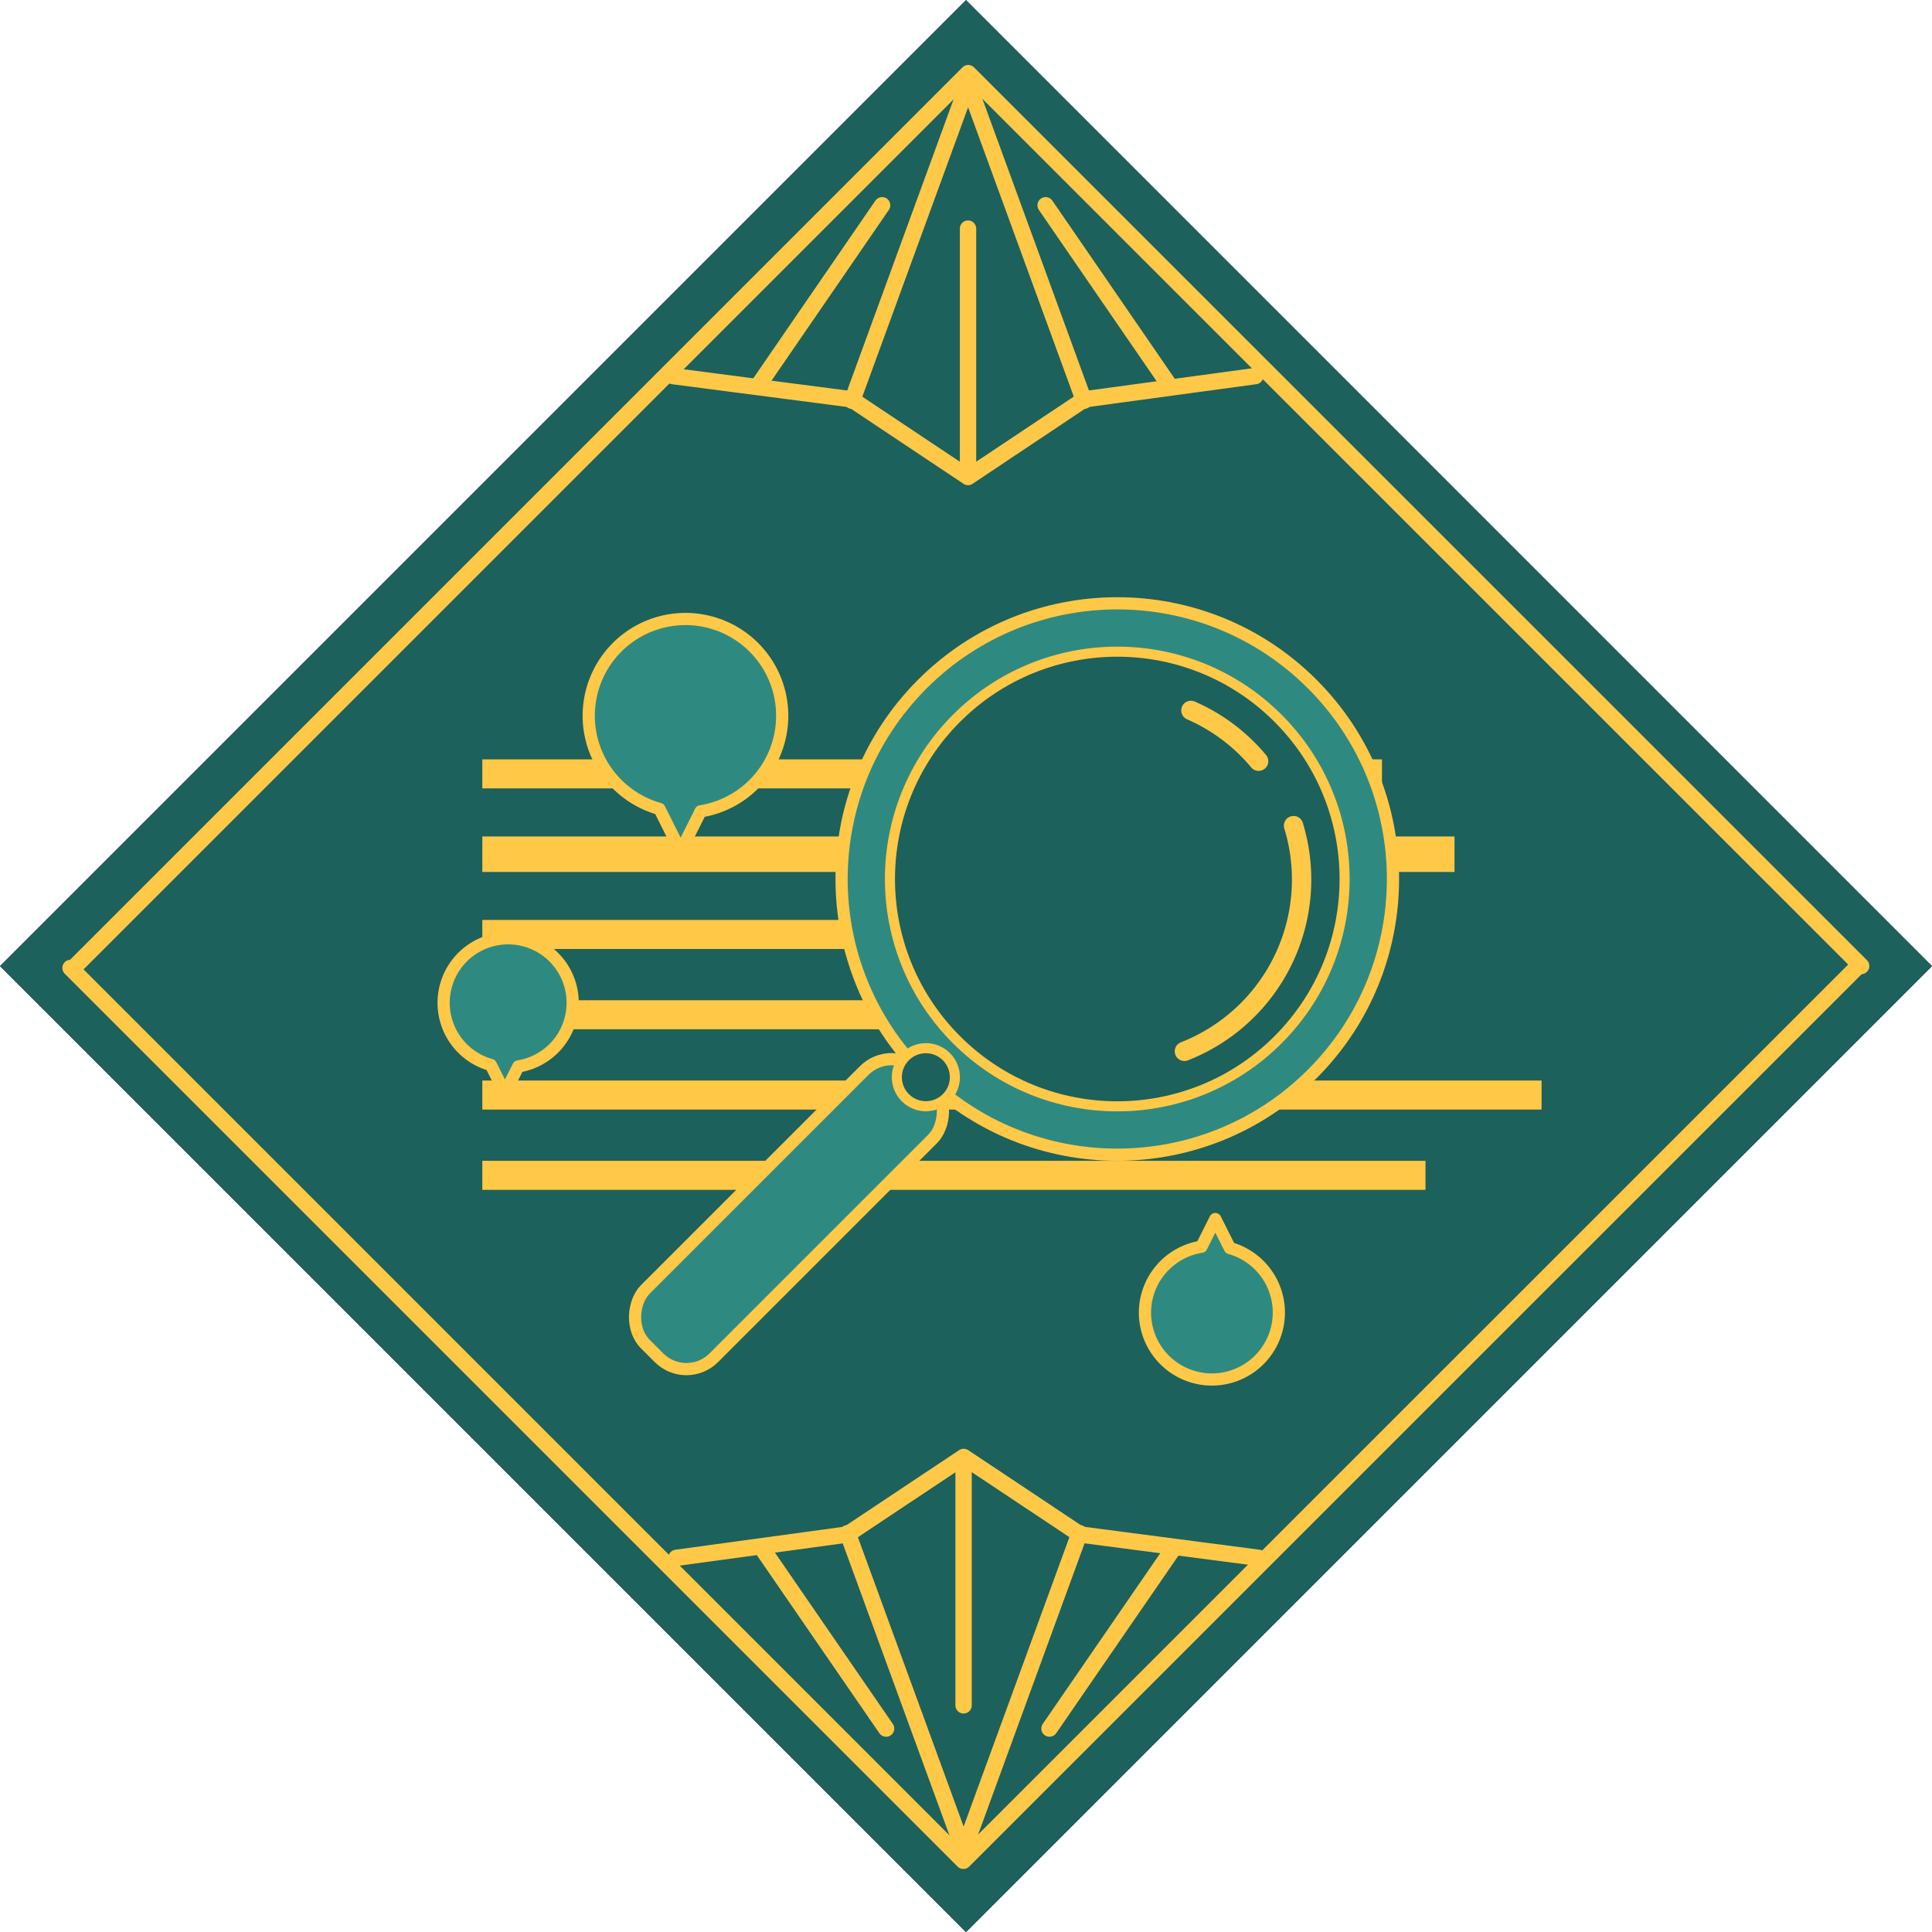 <svg id="圖層_1" data-name="圖層 1" xmlns="http://www.w3.org/2000/svg" xmlns:xlink="http://www.w3.org/1999/xlink" viewBox="0 0 199.72 199.72"><defs><style>.cls-1,.cls-10,.cls-5,.cls-6{fill:none;}.cls-2{clip-path:url(#clip-path);}.cls-3{fill:#a01e40;}.cls-4,.cls-9{fill:#1c615c;}.cls-10,.cls-5,.cls-6,.cls-8,.cls-9{stroke:#ffc947;stroke-linecap:round;stroke-linejoin:round;}.cls-5{stroke-width:1.69px;}.cls-6{stroke-width:1.69px;}.cls-7{fill:#ffc947;}.cls-8{fill:#2e8a81;stroke-width:1.26px;}.cls-9{stroke-width:1.04px;}.cls-10{stroke-width:2px;}</style><clipPath id="clip-path"><rect class="cls-1" x="29.25" y="29.25" width="141.23" height="141.23" transform="translate(99.86 -41.36) rotate(45)"/></clipPath></defs><title>工作區域 4</title><g class="cls-2"><rect class="cls-3" x="29.25" y="29.25" width="141.23" height="141.23" transform="translate(99.86 -41.36) rotate(45)"/><rect class="cls-4" x="29.25" y="29.25" width="141.23" height="141.23" transform="translate(99.86 -41.36) rotate(45)"/><polyline class="cls-5" points="7.79 99.86 100.09 7.56 192.4 99.86"/><line class="cls-6" x1="100.07" y1="48.51" x2="100.07" y2="23.63"/><line class="cls-6" x1="112.06" y1="41.43" x2="100.13" y2="8.78"/><line class="cls-6" x1="120.88" y1="39.83" x2="108.09" y2="21.22"/><line class="cls-6" x1="78.4" y1="39.83" x2="91.19" y2="21.22"/><line class="cls-6" x1="88.09" y1="41.43" x2="100.02" y2="8.78"/><polyline class="cls-6" points="69.57 38.88 88.03 41.28 100.07 49.31 112.1 41.28 129.76 38.88"/><polyline class="cls-5" points="191.9 100.06 99.59 192.36 7.29 100.06"/><line class="cls-6" x1="99.61" y1="151.41" x2="99.61" y2="176.29"/><line class="cls-6" x1="87.63" y1="158.49" x2="99.56" y2="191.13"/><line class="cls-6" x1="78.8" y1="160.09" x2="91.6" y2="178.69"/><line class="cls-6" x1="121.29" y1="160.09" x2="108.49" y2="178.69"/><line class="cls-6" x1="111.6" y1="158.49" x2="99.67" y2="191.13"/><polyline class="cls-6" points="130.11 161.04 111.66 158.63 99.62 150.61 87.58 158.63 69.93 161.04"/><rect class="cls-1" x="29.25" y="29.25" width="141.23" height="141.23" transform="translate(99.86 -41.36) rotate(45)"/></g><rect class="cls-7" x="49.86" y="78.5" width="93" height="3"/><rect class="cls-7" x="49.86" y="86.47" width="100.5" height="3.67"/><rect class="cls-7" x="49.86" y="95.1" width="93" height="3"/><rect class="cls-7" x="49.86" y="103.4" width="67.5" height="3"/><rect class="cls-7" x="49.86" y="111.7" width="109.5" height="3"/><rect class="cls-7" x="49.86" y="120" width="97.5" height="3"/><circle class="cls-8" cx="115.5" cy="90.86" r="28.5" transform="translate(-30.42 108.29) rotate(-45)"/><circle class="cls-9" cx="115.5" cy="90.86" r="23.5" transform="translate(-30.42 108.29) rotate(-45)"/><path class="cls-10" d="M133.72,85.35a19.07,19.07,0,0,1-11.28,23.33"/><path class="cls-10" d="M123.11,73.44a19,19,0,0,1,7,5.25"/><rect class="cls-8" x="76.56" y="105.51" width="10" height="40" rx="4" ry="4" transform="translate(112.64 -20.91) rotate(45)"/><circle class="cls-9" cx="95.71" cy="111.36" r="3" transform="translate(-50.71 100.29) rotate(-45)"/><path class="cls-8" d="M80.86,74a10,10,0,1,0-12.69,9.62L70.36,88l2.07-4.13A10,10,0,0,0,80.86,74Z"/><path class="cls-8" d="M59.2,103.67a6.67,6.67,0,1,0-8.46,6.42L52.2,113l1.38-2.76A6.66,6.66,0,0,0,59.2,103.67Z"/><path class="cls-8" d="M118.36,135.68a6.92,6.92,0,1,0,8.78-6.66l-1.51-3-1.43,2.86A6.91,6.91,0,0,0,118.36,135.68Z"/></svg>